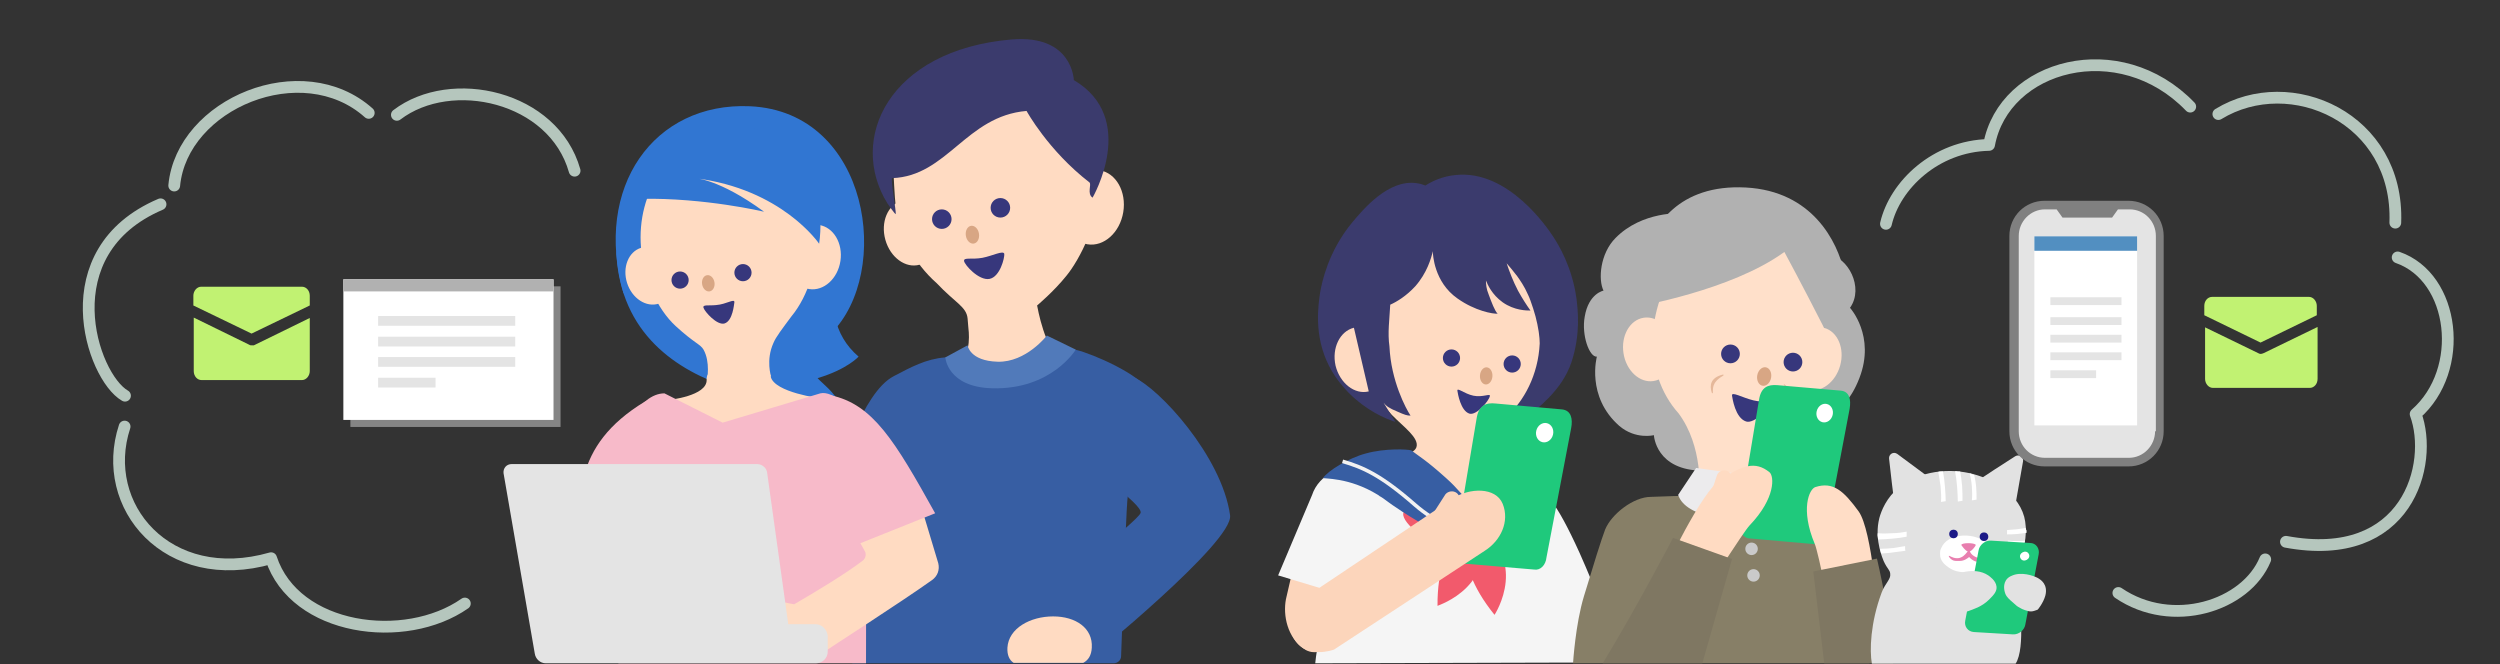 <?xml version="1.0" encoding="utf-8"?>
<!-- Generator: Adobe Illustrator 25.3.1, SVG Export Plug-In . SVG Version: 6.00 Build 0)  -->
<svg version="1.1" id="レイヤー_1" xmlns="http://www.w3.org/2000/svg" xmlns:xlink="http://www.w3.org/1999/xlink" x="0px"
	 y="0px" width="640px" height="170px" viewBox="0 0 640 170" style="enable-background:new 0 0 640 170;" xml:space="preserve">
<rect x="0" y="0" width="640" height="170" fill="#333333" stroke="none"/>
<style type="text/css">
	.st0{fill:#F5F5F5;}
	.st1{fill:#FFDBC2;}
	.st2{fill:#3B3B6D;}
	.st3{fill:#37377C;}
	.st4{fill:#D8A684;}
	.st5{opacity:0.3;fill:#3176D5;}
	.st6{fill:#F25A6C;}
	.st7{fill:#FCD5BB;}
	.st8{fill:#375EA3;}
	.st9{fill:none;stroke:#F2F2F2;stroke-width:0.935;stroke-miterlimit:10;}
	.st10{fill:#1FC97C;}
	.st11{fill:#FFFFFF;}
	.st12{fill:#B1B1B1;}
	.st13{fill:#FFE0CA;}
	.st14{fill:#E5B89A;}
	.st15{fill:#877F67;}
	.st16{fill:#ECEBED;}
	.st17{fill:#CACACA;}
	.st18{fill:#7F7762;}
	.st19{fill:#FFDDC6;}
	.st20{fill:#E2E2E2;}
	.st21{fill:#E87FAF;}
	.st22{fill:#1B1987;}
	.st23{fill:none;stroke:#B5C6BD;stroke-width:3.009;stroke-linecap:round;stroke-linejoin:round;stroke-miterlimit:10;}
	.st24{fill:#517ABA;}
	.st25{fill:#3176D2;}
	.st26{fill:#F7BAC9;}
	.st27{fill:#C1F272;}
	.st28{fill:#E4E4E4;}
	.st29{fill:#808080;}
	.st30{fill:#528FC1;}
	.st31{opacity:0.6;}
	.st32{fill:#BCBCBC;}
	.st33{fill:none;}
</style>
<g>
	<g>
		<g>
			<g>
				<g>
					<g>
						<path class="st0" d="M410.1,163.6c4.5-1-3.1-3.3,1.4-4.3c-2.6-7.4-5.2-13.4-7.1-17.7c-6.3-13.9-9.1-16.2-12-17
							c-3.8-1.1-7.6,0.7-10,2c-2.4-0.6-5.7-1.2-9.7-1.1c-5.7,0.3-10.2,2-12.8,3.2c-1.5-1.5-3-3-4.5-4.6c-5,7.1-10,14.2-14.9,21.3
							c-0.3,2.9-3.6,21.5-3.8,24.4l72.2-0.2C409.1,168.3,410,165.1,410.1,163.6z"/>
					</g>
					<g>
						<g>
							<g>
								<g>
									
										<ellipse transform="matrix(0.233 -0.973 0.973 0.233 210.628 450.664)" class="st1" cx="390.9" cy="91.9" rx="8.4" ry="6.8"/>
									<path class="st2" d="M382.2,63.6c1.4,11.9,2.3,24.7,2.3,38.4c0,3.4-0.8,5.9-0.9,9.2c2.9-1.6,6.7-5.2,9.1-8.3
										c0,0,2.3-3.2,4.7-8.5c5.5-12.6-0.2-30.7-0.7-32.4"/>
									<path class="st1" d="M348.4,86.3c0.1-14.5,10.3-26.1,23-26.1c12.6,0.1,22.8,11.8,22.8,26.3c0,8-3.2,15.1-8.1,19.8
										c-7.1,8.3-6.8,12.3-6.8,12.3s3.5,4.6,7.2,4.5c0,0-6.4,5.2-15.1,5.5c-7.7,0.3-13.2-3.1-14.9-4.2c-3.6-2.3-6-5-7.3-6.8
										c4.5,0.7,7.9-0.2,9.7-0.8c1.9-0.7,3.3-1.2,3.7-2.3c0.8-2.4-3.4-5.3-6.3-8.3C350.1,99.6,348.4,90.7,348.4,86.3z"/>
									<g>
										<g>
											
												<ellipse transform="matrix(7.714929e-03 -1 1 7.714929e-03 290.931 479.567)" class="st3" cx="387.1" cy="93.2" rx="2.2" ry="2.2"/>
											
												<ellipse transform="matrix(7.714935e-03 -1 1 7.714935e-03 277.113 462.544)" class="st3" cx="371.6" cy="91.6" rx="2.2" ry="2.2"/>
										</g>
										
											<ellipse transform="matrix(5.713443e-02 -0.998 0.998 5.713443e-02 262.818 470.477)" class="st4" cx="380.5" cy="96.1" rx="2.2" ry="1.6"/>
									</g>
									<path class="st3" d="M376.2,105.9c-2.3-0.7-3-5.2-3.1-5.8c-0.2-1.1,1.7,0.7,4.1,1.2c2.4,0.5,4.4-0.7,4.2,0.1
										C381.2,102.6,378,106.4,376.2,105.9z"/>
									<g>
										
											<ellipse transform="matrix(7.714937e-03 -1 1 7.714937e-03 257.156 441.761)" class="st5" cx="351.2" cy="91.3" rx="1.5" ry="1.5"/>
									</g>
									<path class="st2" d="M366.8,64.3c0,0.8,0.3,7.9,6.3,12.1c4.5,3.2,9.1,4,10.3,3.9c-0.7-0.6-1.6-3-2.3-4.9
										c-0.6-1.4-0.7-2.7-0.7-3.6c0.4,1,1.5,3.6,4.3,5.6c3,2.1,6.1,2.1,7.1,2.1c-1-1.4-2.1-3.1-3.2-5.1c-1.3-2.5-2.2-4.9-2.9-7
										c0.8,0.9,1.7,2,2.7,3.3c0.7,1,1.8,2.5,2.8,4.8c0.4,0.8,0.8,2,1.3,3.5c1.8,5.5,1.9,10.1,1.9,13.8c0,3.7-2.4,8.4-3.6,14.2
										c2.4-2.3,9-6.8,11.5-14.3c2.4-7.3,1.6-13.4,1.3-16.1c-1.1-8.3-4.7-14.1-6.1-16.2c-1.2-1.8-11.3-17-24.8-15.6
										c-3.4,0.3-6.1,1.6-7.8,2.7c-0.5-0.2-1.3-0.5-2.2-0.6c-7.3-1.1-13.8,6.8-16.5,10c-6.3,7.6-7.8,15.6-8.2,17.7
										c-0.5,3.3-1.8,11.3,2.3,19.2c1.8,3.5,4,5.7,5,6.8c4.4,4.4,9.1,6.5,11.9,7.4c-1-1.6-2-3.3-3-4.9c0.6,0.8,1.4,1.4,3.6,2.3
										c1.8,0.8,2.4,1,3.3,1c-1.2-1.8-5-8.9-5.4-17.7c-0.5-3.5,0-6.8,0.2-10.7c1.6-0.7,4.1-2.2,6.4-4.7
										C365.3,69.9,366.4,66.1,366.8,64.3z"/>
									<g>
										<path class="st1" d="M350.4,100.2c-3.6,0.9-7.4-2.1-8.5-6.6c-1-4.5,1.1-8.8,4.7-9.7L350.4,100.2z"/>
									</g>
									<g>
										<path class="st6" d="M359.4,131c-1.4,2.2,5.7,7.5,8.2,8.8c2.3,1.2,9.8,1.7,11.4,1.2c6.7-2.3,9.1-4.9,12.7-9.9
											c-2.8,0.6-5.5,1.5-7.8,3c-2.6,1.7-3.3,3.3-6.7,4.1c-1.5,0.4-6.2-1.9-7.6-2.4C367.7,135.1,360.8,128.8,359.4,131z"/>
									</g>
									<g>
										<g>
											<path class="st6" d="M378.2,133c0,0-10.3,3-10.2,22.1C368,155,384.6,149.9,378.2,133z"/>
											<path class="st6" d="M376.6,133.8c0,0-6,8.8,6,23.6C382.6,157.4,392.2,142.8,376.6,133.8z"/>
										</g>
									</g>
								</g>
							</g>
						</g>
					</g>
					<g>
						<g>
							<g>
								<path class="st7" d="M333.8,166.1c3.5,2.5,8.5-0.8,9.4-5l6.6-29.8l-15.9,1.7l-4.7,20.4C328.4,157.6,329.6,163.2,333.8,166.1
									z"/>
							</g>
						</g>
					</g>
					<path class="st0" d="M348.6,120.8c-4.6-2.6-11,0.7-12.7,5.9l-8.7,20.6l19.9,6l5.6-20.2C354.3,127.9,353.3,123.4,348.6,120.8z"
						/>
					<g>
						<g>
							<path class="st8" d="M361.3,115.3c1.8,1.4,3.8,2.5,8.8,7c3.7,3.3,3.2,3.7,6.8,6.6c0.8-3.1,1.6,0.3,2.3-2.9
								c0.7-3.2,1.6-3.5,2.1-6.7c4.5,0.4,8.2,1.3,12,4c2.2,1.5,3.7,3.9,5.1,6.1c-2.4,1.3-4.9,2.7-7.3,4c-4.5,2.4-9.1,4.4-13.7,6.4
								c-4-1.6-4.9-1.3-9.4-3.6c-7.1-3.6-12.5-7.6-12.5-7.6c-7.6-5.9-14.7-6-16.8-6.2c1.2-1.9,6.7-5.2,10.9-6.3
								C354.6,114.7,360.4,115,361.3,115.3z"/>
						</g>
						<path class="st9" d="M396.4,126.7c-2.5,1.6-5.4,3.3-8.6,5c-3.6,1.8-7,3.1-10.1,4.2"/>
						<path class="st9" d="M376.4,136.7c-4-1.2-8.9-2.9-14.1-7.4c-8.9-7.8-13.5-9.7-18.6-11.2"/>
					</g>
				</g>
				<g>
					<g>
						<path class="st10" d="M375,144.3l17.7,1.5c1.6,0.3,3-1.1,3.2-3.1l6.3-33c0.5-2.5,0-4.7-2.4-4.9l-16.9-1.5
							c-2.5-0.3-4.4,0.5-4.9,3.9l-5.5,32.8C372.3,142,373.4,144,375,144.3z"/>
						
							<ellipse transform="matrix(0.232 -0.973 0.973 0.232 195.767 469.857)" class="st11" cx="395.5" cy="110.9" rx="2.5" ry="2.2"/>
					</g>
				</g>
				<g>
					<path class="st7" d="M372.6,126c-1-0.5-2.3-0.1-2.8,0.9l-5.2,8.1l3.7,1.9l5.2-8.1C374,127.8,373.6,126.5,372.6,126z"/>
					<path class="st7" d="M384.7,129c-1.8-4.4-8.5-4.1-12.6-1.5l-38.7,25.9c0,0-4.7,5-2.4,9.6c3,6.1,10.5,3.3,10.5,3.3l38.6-25.3
						C384.2,138.4,386.5,133.5,384.7,129z"/>
				</g>
			</g>
			<g>
				<g>
					<path class="st12" d="M430.4,54.6c0,0-10-0.6-16.8,6.3c-4,4-4.5,10.7-3.1,13.5c0,0-3.8,0.7-4.8,6.6c-0.9,4.8,1.2,10.5,3.1,10.3
						c0,0-2.8,10.2,5.7,17.7c4.2,3.6,8.9,2.4,8.9,2.4s0.4,9.1,12.7,9.1C451.3,120.5,431.1,55.3,430.4,54.6z"/>
					<path class="st12" d="M462.1,68.4c0,0,0.5-0.5,1.3-1.2l-6.5-7.1c0,0,4.4-4.2,9-0.8c2,1.4,2.4,3.7,2.2,5.9
						c4.9,0.5,9.2,8.4,5.5,13.6c0,0,6.6,7.2,2.4,18c-4.3,11.2-11.5,9.7-12.1,8.7c0,0,3.2,5.5-1.9,9.2s-7.6-1.2-7.6-1.2
						s0.7,8.9-11.5,7.5C427.7,119.2,462.1,68.4,462.1,68.4z"/>
					<path class="st13" d="M467,88.4c0.8-14.1-8.1-31.4-20.2-32.1c-12.1-0.7-22.9,15.5-23.7,29.6c-0.4,7.8,2.1,14.9,6.6,19.9
						c6.4,8.6,5.3,20,5.3,20s-1.1,4.6-4.7,4.5c0,0,3.7,5.3,12.1,5.8c8.4,0.5,12.7-4.4,12.7-4.4c-3.6-0.3-4.1-5-4.1-5l-0.1-0.9
						c0.2-2.8,1.4-11.9,7.5-18.3C463.2,103,466.6,96.2,467,88.4z"/>
					<g>
						<g>
							
								<ellipse transform="matrix(0.988 -0.155 0.155 0.988 -8.753 66.526)" class="st13" cx="422" cy="89.4" rx="6.5" ry="8.2"/>
							
								<ellipse transform="matrix(0.266 -0.964 0.964 0.266 252.712 515.396)" class="st13" cx="464.7" cy="91.8" rx="8.2" ry="6.5"/>
						</g>
					</g>
					<path class="st12" d="M472.1,69.6C475,82.4,467,84,467,84c-5.6-11-10.2-19.5-10.2-19.5c-13.6,9.9-37.9,14-37.9,14
						s-0.5-1.7,2.1-12.6c1.9-8.1,8.8-18.8,25.9-17.9S470.4,61.9,472.1,69.6z"/>
					<g>
						<g>
							<ellipse class="st3" cx="443" cy="90.6" rx="2.4" ry="2.4"/>
							<ellipse class="st3" cx="459" cy="92.7" rx="2.4" ry="2.4"/>
						</g>
						
							<ellipse transform="matrix(0.176 -0.984 0.984 0.176 277.452 524.029)" class="st4" cx="451.8" cy="96.2" rx="2.4" ry="1.8"/>
						<path class="st3" d="M447,107.9c-2.8-0.9-3.5-6-3.6-6.6c-0.2-1.2,2.6,0.5,5.5,1.2c2.9,0.7,4.9-0.2,4.6,0.6
							C453.2,104.3,449.1,108.6,447,107.9z"/>
					</g>
					<path class="st14" d="M441,95.9c-3.1,0.8-3.4,2.7-2.8,4.6c0.1,0.3,0.3,0.2,0.3,0c0.1-0.8-0.5-2.5,2.6-4.3
						C441.3,96.1,441.3,95.8,441,95.9z"/>
					<path class="st14" d="M456.8,98.4c2.5,2,1.8,3.9,0.5,5.4c-0.2,0.2-0.3,0.2-0.3-0.1c0.2-0.8,1.6-2.1-0.3-5.2
						C456.7,98.4,456.5,98.1,456.8,98.4z"/>
				</g>
				<g>
					<path class="st15" d="M478.6,169.8l-5.1-31.6c-0.6-4.4-4.5-9.6-9.7-11c-5.2-1.4-41.2,0-41.2,0c-4.4,0-10.1,4.4-11.7,8.4
						c-0.8,2-3.2,9.7-5.4,17c-2.2,7.2-2.8,17.2-2.8,17.2L478.6,169.8z"/>
					<g>
						<g>
							<path class="st16" d="M456,127.3l-4.5-5.6h-3.6l-13.7-1.9l-4.6,6.9c2.1,6.2,14.9,6.8,20,5.9C454.4,131.8,455.4,129,456,127.3
								z"/>
							<polygon class="st15" points="453.6,166.9 461.4,144 417.5,144 415.5,166.5 							"/>
							<ellipse class="st17" cx="448.4" cy="140.5" rx="1.6" ry="1.6"/>
							<ellipse class="st17" cx="448.9" cy="147.3" rx="1.6" ry="1.6"/>
						</g>
					</g>
					<g>
						<g>
							<path class="st1" d="M442,120.5c-1-0.3-2.2,0.2-2.5,1.3l-4.1,12.4l3.8,1.2l4.1-12.4C443.6,122,443,120.8,442,120.5z"/>
						</g>
					</g>
				</g>
				<g>
					<path class="st10" d="M447.5,137.8l17,1.5c1.5,0.3,2.8-1,3-3l6-31.6c0.4-2.4,0-4.5-2.3-4.7l-16.2-1.4c-2.4-0.2-4.2,0.5-4.7,3.8
						l-5.2,31.4C445,135.7,446.1,137.5,447.5,137.8z"/>
					
						<ellipse transform="matrix(0.232 -0.973 0.973 0.232 255.684 535.771)" class="st11" cx="467.2" cy="105.9" rx="2.4" ry="2.1"/>
				</g>
				<path class="st1" d="M440.5,122.7c5.5-3.5,8.8-4.8,12.5-1.8c1.2,1,1.6,6.6-5.1,13.6c-1.6,1.7-10.9,16.3-10.9,16.3l-11-4.5
					C426,146.3,435.5,125.9,440.5,122.7z"/>
				<g>
					<path class="st18" d="M443.4,143.1l-15.1-5.4c0,0-9.4,18-18,32.1h25.5L443.4,143.1z"/>
				</g>
				<path class="st19" d="M475.8,130.9c-3.8-5.2-6.5-7.7-11.1-6.2c-1.5,0.5-3.9,5.6-0.1,14.6c0.9,2.1,4.3,19.1,4.3,19.1l11.9-0.2
					C480.9,158.2,479.3,135.7,475.8,130.9z"/>
				<g>
					<path class="st18" d="M464.2,146.3l16.3-3.3c0,0,4.1,17.3,4.1,26.8H467L464.2,146.3z"/>
				</g>
			</g>
			<g>
				<g>
					<g>
						<g>
							<path class="st20" d="M485.1,129.5c-0.5-3-1.1-8.6-1.5-12.1c-0.1-1.1,1.1-1.9,2.1-1.2l9.3,6.9c0.7,0.5,0.7,1.6-0.1,2.1
								l-7.8,5.2C486.3,130.9,485.2,130.5,485.1,129.5z"/>
							<path class="st20" d="M505.7,123.5c2.4-1.7,7.2-4.8,10.2-6.7c1-0.6,2.2,0.2,2,1.3l-2,11.4c-0.2,0.9-1.2,1.4-1.9,0.9l-8.1-4.7
								C505,125.2,505,124.1,505.7,123.5z"/>
							<g>
								<path class="st20" d="M518.2,132.3c-1.9-6.9-9.7-10.5-15.2-11.4c-6.4-1.1-14.4,0.5-18.9,5.9c-2.4,2.9-3.1,6.1-3.2,6.8
									c-0.9,4.9,1.1,9.5,1.3,10c1,2.2,1.6,2.2,1.7,3.3c0.2,1.4-1.3,2.4-2.2,4.8c-2.9,7.8-3.1,14.8-2.5,18.2l36.8,0
									c2.6-4,1-16.8,0.4-18.2c-0.6-1.1-1.6-2.5-1.5-4.5c0-0.8,0.2-1.5,0.4-2c0.3-0.3,0.7-0.8,1.1-1.5
									C518.8,140,519,135.4,518.2,132.3z"/>
								<path class="st11" d="M497.8,139c-0.9,1-1.1,2-1.1,2c-0.1,0.7,0,1.3,0,1.5c0.3,1.5,1.6,2.4,2.2,2.8c1.3,0.9,2.5,1.1,3.7,1.2
									c0.6,0.1,1.5,0.2,2.7,0.1c0.8-0.1,1.7-0.2,2.7-0.7c0.4-0.2,1.3-0.8,1.9-1.9c0-0.1,0.7-1.3,0.4-2.6c-0.5-2.4-3.7-3.9-5.9-4.2
									C501.7,136.8,499,137.6,497.8,139z"/>
								<path class="st21" d="M504.2,140.5c-0.4,0.6-0.8,1.1-1.1,1.4c-0.3,0.3-0.6,0.6-1.1,0.8c-0.2,0.1-0.5,0.2-1,0.2
									c-1.2,0-1.9-0.7-2.1-0.6c-0.1,0.1,0.3,0.7,0.8,1c0.3,0.2,0.7,0.3,1,0.3c0.1,0,0.2,0,0.4,0c0.1,0,0.2,0,0.3,0
									c0.1,0,0.2,0,0.3,0c1.1,0,1.9-0.6,2.4-1c0.3,0.3,0.6,0.6,0.8,0.7c0.7,0.5,1.2,0.5,1.3,0.5c0.1,0,0.2,0,0.2,0
									c0.1,0,0.2,0,0.3,0c0,0,0,0,0.1,0c0,0,0.1,0,0.3-0.1c0.2-0.1,1.3-1,1.1-1.2c-0.1-0.2-0.7,0.4-1.7,0.3
									c-0.9-0.1-1.7-0.8-1.9-1.1c0,0,0,0,0,0C504.2,141.2,504.2,140.8,504.2,140.5z"/>
								<path class="st21" d="M502.1,139.5c0,0,0,0.1,0.2,0.3c0,0,0.8,1.2,1.5,1.4c0,0,0.1,0.1,0.3,0c0.1,0,0.2,0,0.3-0.1
									c0.6-0.3,1.2-1.2,1.2-1.2c0.2-0.3,0.2-0.4,0.2-0.4C505.5,138.9,502.2,138.9,502.1,139.5z"/>
								<ellipse class="st22" cx="507.9" cy="137.4" rx="1.1" ry="1.1"/>
								<ellipse class="st22" cx="500.1" cy="136.7" rx="1.1" ry="1.1"/>
							</g>
						</g>
						<path class="st11" d="M496.2,120.8c0.2,1.1,0.4,2.4,0.6,3.8c0.1,1.4,0.2,2.7,0.1,3.9c0.2,0,0.4-0.1,0.6-0.1
							c0.2,0,0.4-0.1,0.6-0.1c0-1.2-0.1-2.5-0.2-3.8c-0.1-1.4-0.3-2.7-0.5-3.8c-0.1,0-0.2,0-0.3,0c-0.1,0-0.2,0-0.3,0
							C496.6,120.7,496.4,120.7,496.2,120.8z"/>
						<path class="st11" d="M500.5,120.7c0.2,1.1,0.4,2.4,0.5,3.7c0.1,1.4,0.2,2.8,0.2,4c0.2,0,0.4-0.1,0.6-0.1
							c0.2,0,0.4-0.1,0.6-0.1c0-1.1,0-2.4-0.1-3.8c-0.1-1.3-0.3-2.6-0.5-3.7c-0.1,0-0.2,0-0.3,0c-0.1,0-0.2,0-0.3,0
							C500.8,120.6,500.6,120.6,500.5,120.7z"/>
						<path class="st11" d="M504.2,121.2c0.3,0.9,0.5,2.1,0.6,3.4c0.1,1.3,0.1,2.5,0,3.5c0.2,0,0.4-0.1,0.6-0.1
							c0.2,0,0.4-0.1,0.6-0.1c0-1,0-2-0.1-3.2c-0.1-1.2-0.3-2.2-0.5-3.1c-0.1,0-0.2-0.1-0.3-0.1c-0.1,0-0.2-0.1-0.3-0.1
							C504.6,121.2,504.4,121.2,504.2,121.2z"/>
						<path class="st11" d="M488.1,136.1c-1.1,0.2-2.3,0.4-3.7,0.4c-1.3,0.1-2.6,0.1-3.7,0c0,0.2-0.1,0.5,0,0.9
							c0,0.3,0.1,0.5,0.1,0.7c1.1,0,2.3-0.1,3.6-0.2c1.3-0.1,2.6-0.3,3.7-0.5c0-0.2,0-0.4,0-0.6
							C488.1,136.6,488.1,136.4,488.1,136.1z"/>
						<path class="st11" d="M487.7,139.8c-0.9,0.2-2,0.3-3,0.5c-1.2,0.1-2.3,0.2-3.4,0.2c0,0.2,0,0.3,0.1,0.5
							c0.1,0.3,0.1,0.5,0.2,0.7c1-0.1,2.1-0.1,3.1-0.3c1.1-0.1,2.1-0.3,3.1-0.4C487.7,140.8,487.7,140.6,487.7,139.8z"/>
						<path class="st11" d="M518.6,135.1c-0.7,0.2-1.5,0.3-2.4,0.4c-0.9,0.1-1.7,0.1-2.4,0.2c0,0.2,0,0.4,0,0.6c0,0.2,0,0.3,0,0.5
							c0.8,0,1.7,0,2.6-0.1c0.9-0.1,1.7-0.2,2.4-0.3c0-0.2,0-0.4,0-0.6C518.6,135.5,518.6,135.3,518.6,135.1z"/>
						<path class="st11" d="M518.4,138.4c-0.7,0.1-1.4,0.1-2.3,0.1c-0.7,0-1.4,0-2.1-0.1c0,0.2,0,0.3,0,0.5c0,0.2,0,0.3,0,0.5
							c0.6,0.1,1.3,0.2,2.2,0.2c0.7,0,1.4,0,1.9-0.1c0-0.1,0.1-0.3,0.1-0.5C518.3,138.9,518.4,138.7,518.4,138.4z"/>
					</g>
					<g>
						<g>
							<path class="st10" d="M519.7,139l-10-0.6c-1.5-0.1-3,1.1-3.2,2.6l-3.4,17.9c-0.3,1.5,0.7,2.8,2.2,2.9l10,0.6
								c1.5,0.1,3-1.1,3.2-2.6l3.4-17.9C522.2,140.4,521.2,139,519.7,139z"/>
							
								<ellipse transform="matrix(0.877 -0.48 0.48 0.877 -4.861 266.184)" class="st11" cx="518.5" cy="142.6" rx="1.2" ry="1.1"/>
						</g>
						<path class="st20" d="M509,147.3c0.4,0.3,1.9,1.3,2.1,2.8c0.2,1.3-0.8,2.3-1.9,3.4c-1.9,1.9-4.2,2.5-5.2,2.9
							c-0.6,0.2-1.9,0.6-3.8,0.5c-0.8-0.1-2-0.1-3.3-0.8c-0.2-0.1-3.3-1.7-3.4-3.8c-0.2-2.2,3-3.5,5.1-4.4
							C500.4,147,505.4,144.9,509,147.3z"/>
						<path class="st20" d="M515.8,147.1c-0.6,0.2-1.7,0.5-2.3,1.5c-0.9,1.5-0.2,3.2-0.1,3.5c0.3,0.7,0.9,1.3,2.2,2.4
							c0.5,0.5,0.9,0.8,1.5,1.1c0.3,0.2,0.7,0.4,1.3,0.6c1.5,0.5,1.8,0.4,3.2-0.1c0.1,0,1.5-1.8,2-3.6c0.8-3-1.4-4.2-1.7-4.4
							C521.5,147.8,518.5,146.4,515.8,147.1z"/>
					</g>
				</g>
			</g>
			<g>
				<g>
					<g>
						<path class="st23" d="M567.9,29.2c18.5-11.3,46.3,1,45.3,27.8"/>
						<path class="st23" d="M542.3,151.8c13.8,9.4,32.7,3.3,37.6-8.6"/>
						<path class="st23" d="M585.2,138.7c31.2,5.8,37.9-20,33.2-32.7c12.9-11.3,10.1-35-4.6-40.1"/>
						<path class="st23" d="M560.7,27.3c-18.1-18.8-47.7-10.8-51.5,9.8c-13.7,0.3-24.1,10.3-26.4,20.2"/>
					</g>
				</g>
				<g>
					<g>
						<path class="st23" d="M101.6,29.4c13.9-10.6,40.1-4.8,45.5,14.3"/>
						<path class="st23" d="M94.4,28.9c-17-15.2-47.8-2.4-49.8,18.6"/>
						<path class="st23" d="M41.1,52.3c-28.4,12.1-17.6,44.1-9.1,49"/>
						<path class="st23" d="M31.9,109.2c-6.7,20.3,11,41.3,37.5,33.7c6.1,18.6,34.3,22.3,49.6,11.6"/>
					</g>
				</g>
			</g>
			<g>
				<g>
					<g>
						<g>
							<path class="st8" d="M214.5,123.7c0.3-3.1,6.2-23.2,14.3-27.4c4.4-2.3,8.2-4.4,13.1-4.8c0,0,29.6-2.9,33.7-1.9
								c4.1,1,16.1,6.1,18.9,10.8c3.8,6.3-4.6,11.3-5.9,27.7c-0.4,4.7-1.3,32.8-1.6,39.9c0,1-0.9,1.8-1.9,1.8h-66.9L214.5,123.7z"/>
							<g>
								<g>
									<g>
										<g>
											<g>
												<path class="st1" d="M229.1,50.6c-2.4-35,4.4-27.7,24.2-29.1c14.4-1,26.8,9.1,27.9,25.6c0.6,9.1-4.9,19.5-8.2,23.5
													c-3.2,4-7.5,7.6-7.5,7.6s2.2,12.5,6,12.5c0,0-4,7-12.9,7.4c-8.9,0.4-13.4-6.2-13.4-6.2c3.8-0.3,2.7-8,2.7-8l-0.2-2.4
													c-0.3-3-3.2-4-7.9-9C233.9,67.3,229.7,59.7,229.1,50.6z"/>
												<g>
													<g>
														
															<ellipse transform="matrix(0.163 -0.987 0.987 0.163 181.921 320.668)" class="st1" cx="279.9" cy="53.1" rx="9.6" ry="7.7"/>
														
															<ellipse transform="matrix(0.963 -0.268 0.268 0.963 -7.441 64.69)" class="st1" cx="233.2" cy="59.6" rx="6.7" ry="8.5"/>
													</g>
												</g>
												<path class="st2" d="M227.2,52.1c0,0,2,2.9,2.1,2.7c0.2-0.4-1.4-9.2-0.9-9.2c14.1-0.5,18.9-15.9,34.4-17.2
													c0,0,5.5,10.1,16.1,18.3c0.6,0.5-0.7,2.9,0.8,3.9c0,0,11.8-20.3-4.8-30.1c0,0-0.3-11.7-15.9-10.4
													C227.4,12.8,217,35.7,227.2,52.1z"/>
											</g>
										</g>
									</g>
								</g>
							</g>
						</g>
						<g>
							<g>
								<ellipse class="st3" cx="256.1" cy="53.2" rx="2.5" ry="2.5"/>
								<ellipse class="st3" cx="241.1" cy="56.1" rx="2.5" ry="2.5"/>
							</g>
							<path class="st3" d="M253.3,71.4c2.7-0.5,3.9-5.4,3.8-6.4c-0.2-1-3,0.5-5.6,1c-2.7,0.5-4.8-0.2-4.7,0.8
								S250.6,71.9,253.3,71.4z"/>
						</g>
						<path class="st24" d="M242,91.5l5.7-3.1c0,0,0.5,4,7.7,4.2c7.3,0.2,12.6-6.7,12.6-6.7l7.4,3.6c0,0-6.2,10.3-21.4,9.9
							C242.5,99.1,242,91.5,242,91.5z"/>
					</g>
					<ellipse transform="matrix(0.988 -0.153 0.153 0.988 -6.27 38.801)" class="st4" cx="249" cy="60.1" rx="1.7" ry="2.3"/>
				</g>
			</g>
			<g>
				<g>
					<g>
						<g>
							<g>
								<g>
									<g>
										<g>
											<path class="st25" d="M159.6,75c-7.7-27.1,7.8-48.9,32.4-47.8c30.7,1.4,36.5,42.6,20.7,58.2
												c-15.1,14.9-35.5,4.8-35.5,4.8L159.6,75z"/>
										</g>
									</g>
								</g>
							</g>
						</g>
					</g>
				</g>
				<path class="st25" d="M157.8,65c-0.4-7.2,50.6-25,50.6-25c10.1,21.3-2,39.8,11.4,51.3c0,0-3,3.3-10.5,5.5c0.8,1,4.7,3.9,5.4,6.4
					C214.8,103.1,160,105.8,157.8,65z"/>
				<g>
					<g>
						<g>
							<g>
								<g>
									<g>
										<path class="st1" d="M197.3,96.4c-0.8-3.6-6.8-1.9-8.3-1.5c-1.5-0.3-8.3-1.4-8.1,2.3c0.2,4.2-9.8,5.2-9.8,5.2l15.3,7.6
											l23.8-8C210.2,102,198.2,100.5,197.3,96.4z"/>
										<path class="st26" d="M221.7,169.8l0.1-61.1c-3.6-3.8-8.5-8.8-11.8-8l-25,7.5l-14.9-7.5c-6.5,0-11.9,10.8-11.9,17.3
											l0.1,51.8H221.7z"/>
										<g>
											<g>
												<g>
													<path class="st26" d="M148.1,141.2c0.3-12.8-2-26.9,17-38.4c3-1.8-4.1,26.8-3.7,28.2c1.7,5.7,5.1,2.5,2.1,14.2
														c-0.2,0.9,4.2,9.3,4.1,10.2c-0.5,5.1,8.7,5.8,3.5,12.5C168.9,170.8,147.5,163.6,148.1,141.2z"/>
												</g>
											</g>
											<g>
												<g>
													<g>
														<g>
															<path class="st1" d="M209,59.5c-1.2-14.4-12.3-25.2-24.8-24.2c-12.6,1-21.3,13.7-20.1,28.1
																c0.6,7.9,4.1,15.7,8.9,20.1c4.8,4.4,6.3,4.6,7.1,6c1.8,3.2,0.9,7.7,0.9,7.7l8.2-0.7l8.2-0.1c0,0-1.4-4.2,0.6-8.6
																c0.6-1.5,2.3-3.7,4.6-6.8C206.9,75.8,209.6,67.4,209,59.5z"/>
														</g>
													</g>
												</g>
											</g>
											<g>
												
													<ellipse transform="matrix(0.952 -0.305 0.305 0.952 -13.601 54.136)" class="st1" cx="166.4" cy="70.6" rx="6.1" ry="7.5"/>
												
													<ellipse transform="matrix(0.15 -0.989 0.989 0.15 111.989 262.019)" class="st1" cx="208.4" cy="65.9" rx="8.3" ry="6.8"/>
											</g>
										</g>
									</g>
								</g>
								<g>
									<g>
										<ellipse class="st3" cx="174.1" cy="71.7" rx="2.2" ry="2.2"/>
										<ellipse class="st3" cx="190.2" cy="69.8" rx="2.2" ry="2.2"/>
									</g>
									
										<ellipse transform="matrix(0.987 -0.161 0.161 0.987 -9.309 30.056)" class="st4" cx="181.3" cy="72.6" rx="1.6" ry="2.1"/>
								</g>
							</g>
						</g>
					</g>
				</g>
				<path class="st25" d="M209.7,62.4c0,0-9.5-14.1-31.9-16.8c0,0,6.2,0.1,17.8,8.6c0,0-15.2-3.6-31.4-3.3c-7.8,0.1,0.8-18,17-19.2
					C202.4,30.1,212,46.3,209.7,62.4z"/>
				<path class="st3" d="M185.5,82.8c2.1-0.7,2.4-4.9,2.5-5.4c0.1-1.1-2,0.5-4.7,0.7c-1.9,0.2-3.5-0.2-3.2,0.7
					C180.4,79.8,183.6,83.4,185.5,82.8z"/>
			</g>
			<g>
				<g>
					<g>
						<path class="st27" d="M578.8,90.6c-0.2,0-0.3,0-0.5-0.1l-13.8-6.7v13.2c0,1.2,0.9,2.3,2,2.3h24.8c1.1,0,2-1,2-2.3V83.7
							l-13.8,6.7C579.2,90.5,579,90.6,578.8,90.6z"/>
						<path class="st27" d="M593.1,80.7v-2.4c0-1.2-0.9-2.3-2-2.3h-24.8c-1.1,0-2,1-2,2.3v2.4l14.4,7L593.1,80.7z"/>
					</g>
				</g>
			</g>
			<g>
				<path class="st28" d="M546.5,117.3h-24.3c-3.3,0-6.1-2.7-6.1-6.1V59c0-3.3,2.7-6.1,6.1-6.1h24.3c3.3,0,6.1,2.7,6.1,6.1v52.2
					C552.6,114.6,549.8,117.3,546.5,117.3z"/>
				<path class="st29" d="M544.9,51.4h-21.5c-5,0-9,4-9,9v50c0,5,4,9,9,9h21.5c5,0,9-4,9-9v-50C553.9,55.4,549.9,51.4,544.9,51.4z
					 M551.7,110.4c0,3.7-3,6.8-6.7,6.8h-21.5c-3.7,0-6.7-3-6.7-6.8v-50c0-3.7,3-6.8,6.7-6.8h3l1.5,2.1h12.7l1.5-2.1h3
					c3.7,0,6.7,3,6.7,6.8V110.4z"/>
				<rect x="520.8" y="60.5" class="st11" width="26.3" height="48.4"/>
				<g>
					<rect x="520.8" y="60.5" class="st30" width="26.3" height="3.7"/>
				</g>
				<g>
					<rect x="524.9" y="81.2" class="st28" width="18.2" height="2"/>
					<rect x="524.9" y="85.7" class="st28" width="18.2" height="2"/>
					<rect x="524.9" y="76.1" class="st28" width="18.2" height="2"/>
					<rect x="524.9" y="90.2" class="st28" width="18.2" height="2"/>
					<rect x="524.9" y="94.8" class="st28" width="11.7" height="2"/>
				</g>
			</g>
			<path class="st8" d="M290.2,96.6c6.4,2.6,22.6,20.2,24.7,35.3c1,6.8-36.4,37.1-36.4,37.1l-11.2-17c0,0,24-18.5,24.7-20.7
				c0.7-2.2-15-13-15-13L290.2,96.6z"/>
		</g>
		<g>
			<path class="st1" d="M279.5,165.8c0.3-5-4.1-8-9.9-8c-5.8,0-11.4,3-11.7,8c-0.1,1.9,0.5,3.2,1.6,3.9h17.8
				C278.6,169,279.4,167.8,279.5,165.8z"/>
		</g>
	</g>
	<path class="st1" d="M217.5,134.1l4,7.2c0.3,0.8,0,1.7-0.6,2.2c-4.6,3.5-12.1,8-17.6,11.2l-6.2-1.2c-1.8-0.3-3.4,0.9-3.7,2.7
		c-0.3,1.6,0.7,3.1,2.1,3.6c-2.7,2.1-1.2,1.5-1.7,3.8c-1.7,7.4,12.7,6.3,17,3.4c1.7-1.2,19.5-12.6,27.8-18.5c1.4-1,2-2.6,1.6-4.3
		l-4.9-16.3L217.5,134.1z"/>
	<g>
		<g>
			<path class="st28" d="M208.8,159.8h-7l-5.4-38.7c-0.1-1.3-1.3-2.3-2.6-2.3h-62.8c-1.3,0-2.2,1-2.1,2.3l8,46.2
				c0.2,1.4,1.4,2.5,2.8,2.5l69.2,0c1.6,0,3-1.3,3-3v-4C211.7,161.1,210.4,159.8,208.8,159.8z"/>
		</g>
	</g>
	<g>
		<path class="st26" d="M239.4,131.4c-10.3-18.5-15.9-27.9-26.7-30.2c-3.5-0.8-3.3,27-3.4,28.3c-0.6,5.4,0.2,1.5,6.1,11.5
			L239.4,131.4z"/>
	</g>
	<g>
		<g>
			<g>
				<g class="st31">
					<rect x="89.7" y="73.3" class="st32" width="53.8" height="36"/>
				</g>
				<g>
					<rect x="87.9" y="71.5" class="st11" width="53.8" height="36"/>
				</g>
			</g>
			<g>
				<rect x="87.9" y="71.5" class="st12" width="53.8" height="3.1"/>
			</g>
			<g>
				<rect x="96.8" y="80.9" class="st28" width="35.1" height="2.5"/>
			</g>
			<g>
				<rect x="96.8" y="86.2" class="st28" width="35.1" height="2.5"/>
			</g>
			<g>
				<rect x="96.8" y="91.4" class="st28" width="35.1" height="2.5"/>
			</g>
			<g>
				<rect x="96.8" y="96.7" class="st28" width="14.7" height="2.5"/>
			</g>
		</g>
	</g>
</g>
<g>
	<g>
		<path class="st27" d="M64.4,88.4c-0.2,0-0.4,0-0.5-0.1l-14.3-7V95c0,1.3,0.9,2.3,2,2.3h25.7c1.1,0,2-1.1,2-2.3V81.4l-14.3,7
			C64.8,88.4,64.6,88.4,64.4,88.4z"/>
		<path class="st27" d="M79.3,78.2v-2.5c0-1.3-0.9-2.3-2-2.3H51.5c-1.1,0-2,1.1-2,2.3v2.5l14.9,7.2L79.3,78.2z"/>
	</g>
</g>
<rect class="st33" width="640" height="170"/>
</svg>
